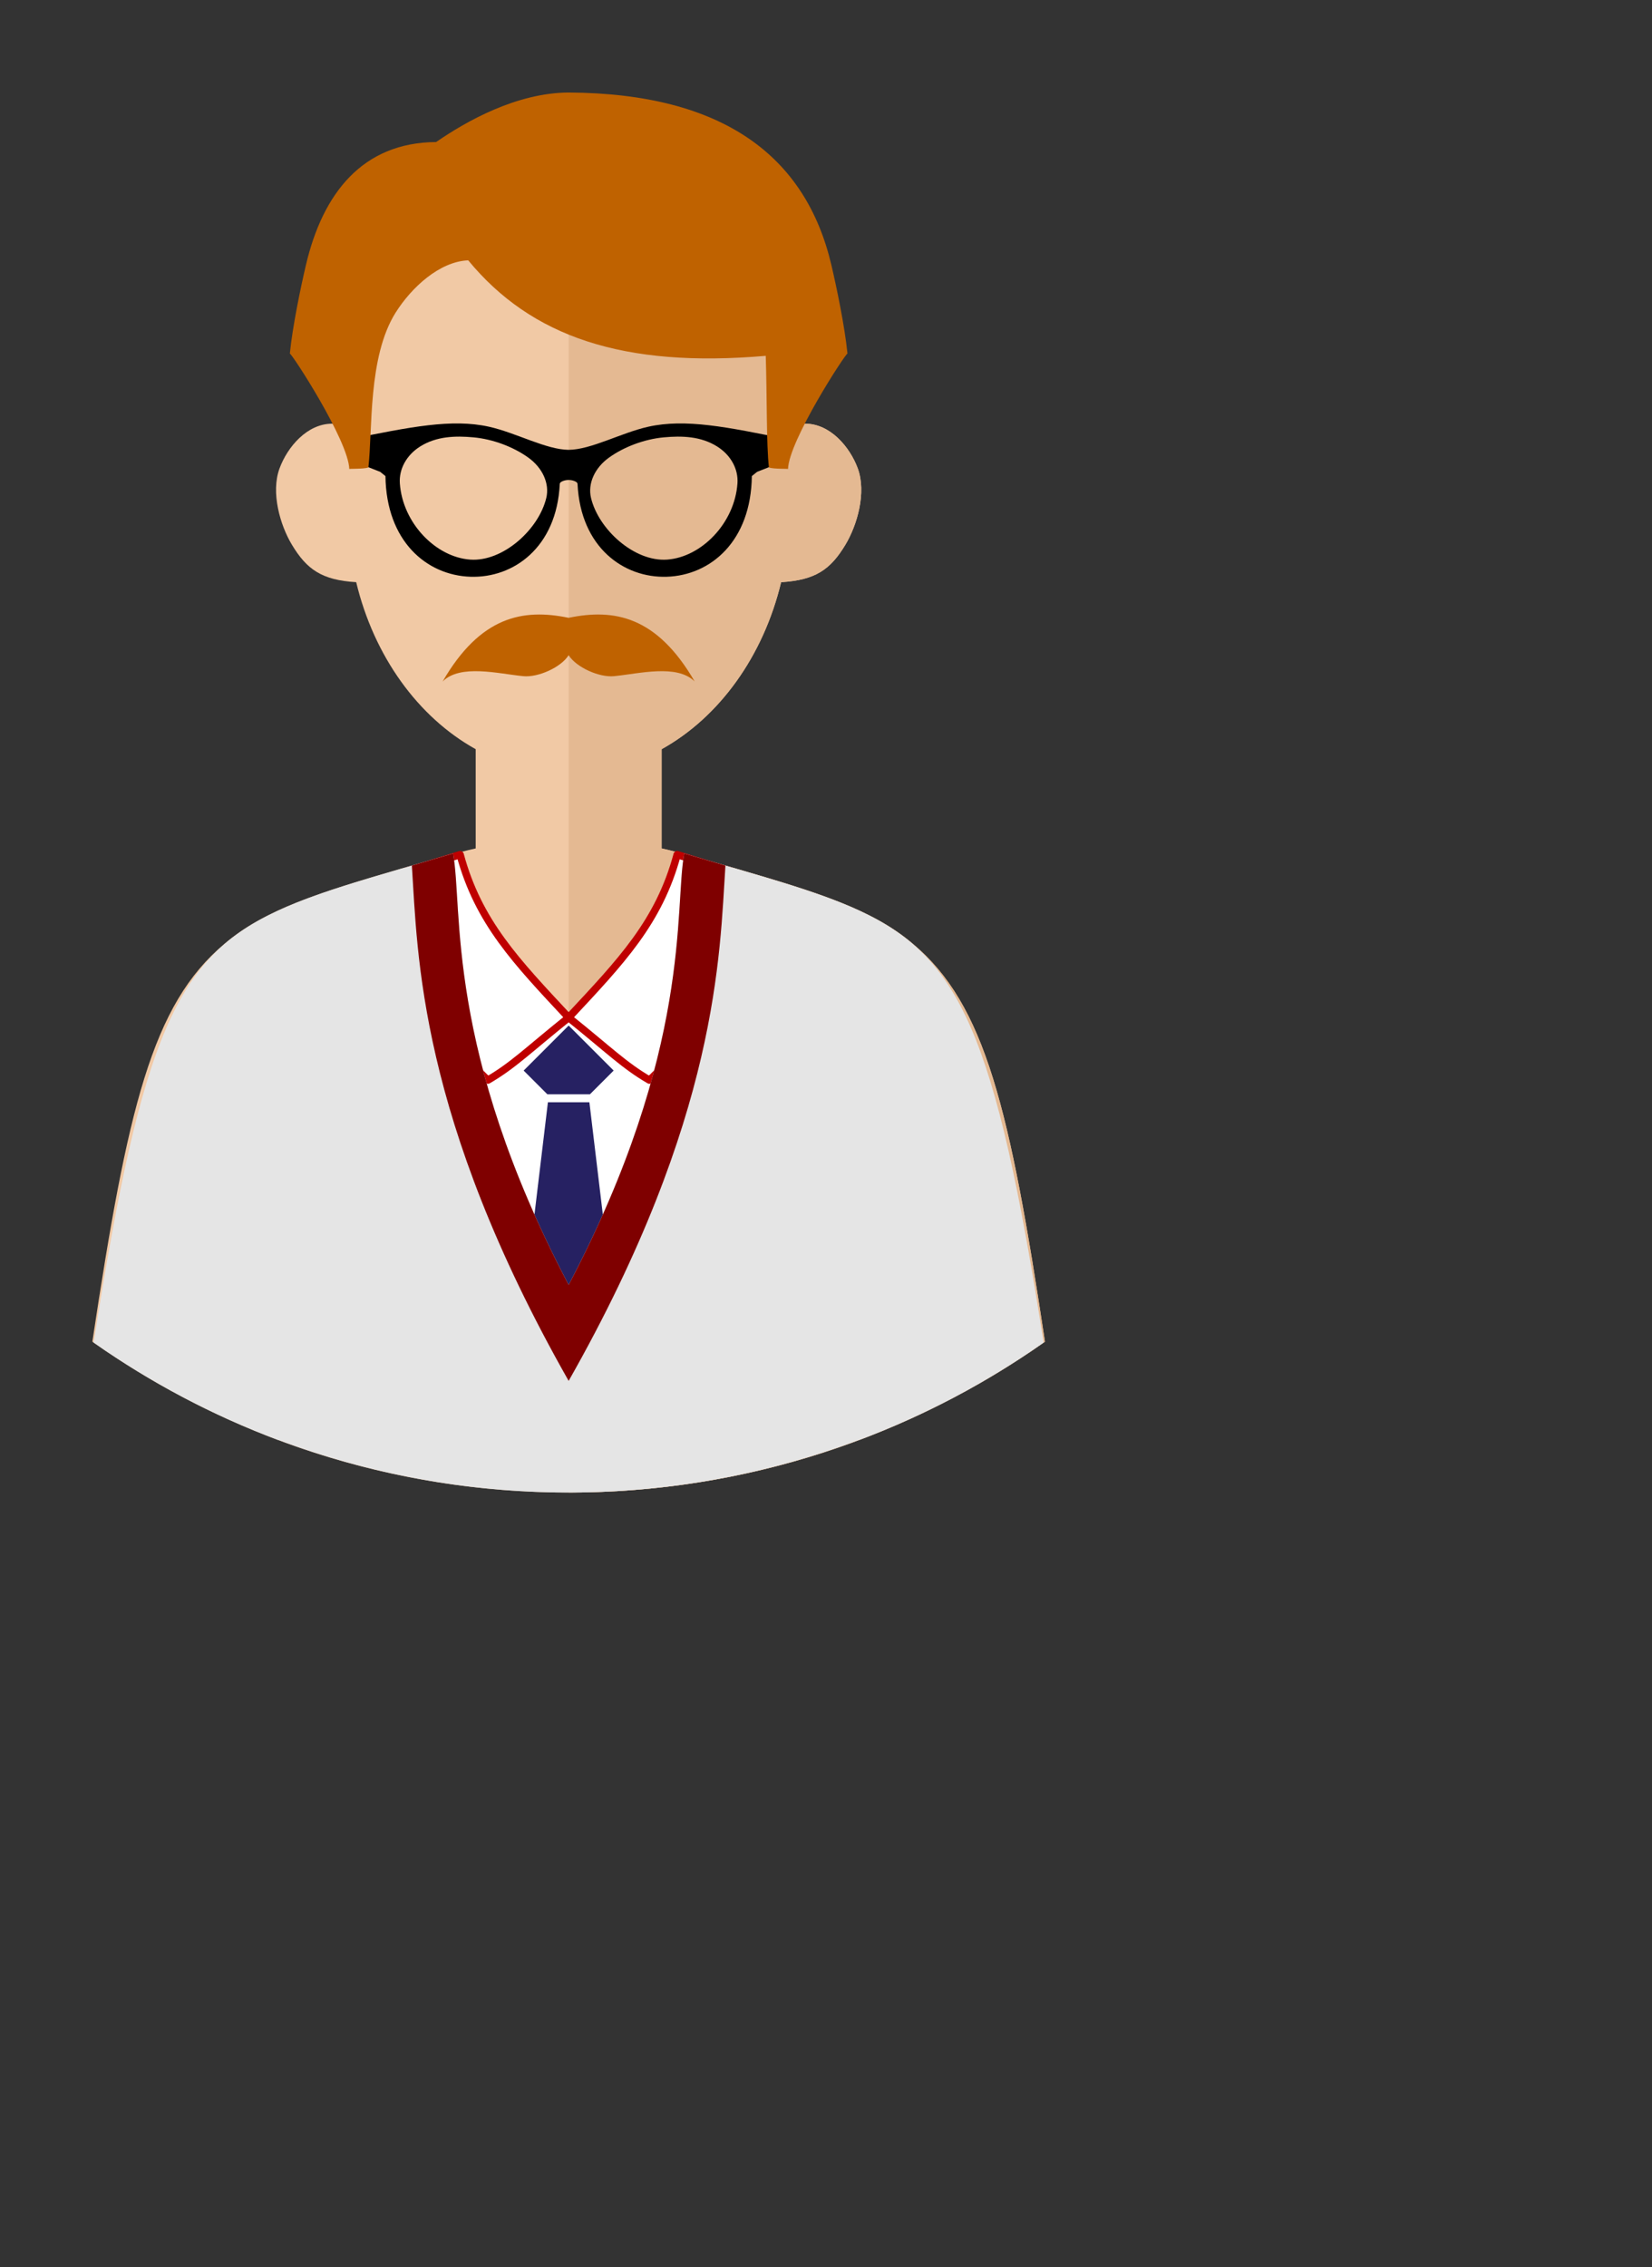 <svg id="svg-persona-food-manufacturer" xmlns="http://www.w3.org/2000/svg" version="1.1" viewBox="0 0 223 306" stroke-width="0.5" overflow="visible">
<rect x="0" y="0" width="223" height="306" fill="#333333" stroke="none"/>
<defs>
<style>
:root{
--on-000000:#000000;
--on-262162:#262162;
--on-7f0000:#7f0000;
--on-bf0000:#bf0000;
--on-bf6200:#bf6200;
--on-e4b992:#e4b992;
--on-e5e5e5:#e5e5e5;
--on-f1c9a5:#f1c9a5;
--on-ffffff:#ffffff;
}
</style>
</defs>
<g transform="matrix(1,0,0,-1,-34.967,259.014)">
<svg id="face" stroke-width="0.0">
<svg id="face-left">
<path fill="#f1c9a5" marker-start="none" marker-end="none" d="M 111.728,57.58 C 135.658,57.58 157.838,65.115 176.023,77.94 C 171.279,109.355 167.997,123.432 158.177,131.643 C 152.738,136.268 145.332,138.577 134.373,141.767 C 131.521,142.596 126.711,143.982 124.277,144.51 L 124.278,157.903 C 132.054,162.221 138.002,170.432 140.407,180.443 C 145.044,180.721 147.083,182.158 149.096,185.514 C 150.676,188.148 151.954,192.542 150.754,195.8 C 149.682,198.711 147.022,201.832 143.663,201.832 C 142.799,201.832 141.959,201.638 141.183,201.288 C 138.882,218.286 126.521,231.276 111.728,231.276 C 96.935,231.276 84.574,218.286 82.273,201.288 C 81.497,201.638 80.657,201.832 79.793,201.832 C 76.434,201.832 73.774,198.711 72.702,195.8 C 71.502,192.542 72.78,188.148 74.36,185.514 C 76.373,182.158 78.412,180.721 83.049,180.443 C 85.454,170.432 91.402,162.221 99.178,157.903 L 99.179,144.51 C 96.745,143.982 91.935,142.596 89.083,141.767 C 78.124,138.577 70.718,136.268 65.279,131.643 C 55.459,123.432 52.177,109.355 47.433,77.94 C 65.618,65.115 87.798,57.58 111.728,57.58 Z"/>
</svg>
<svg id="face-right">
<path fill="#e4b992" marker-start="none" marker-end="none" d="M 111.728,57.58 C 135.658,57.58 157.838,65.115 176.023,77.94 C 171.279,109.355 167.997,123.432 158.177,131.643 C 152.738,136.268 145.332,138.577 134.373,141.767 C 131.521,142.596 126.711,143.982 124.277,144.51 L 124.278,157.903 C 132.054,162.221 138.002,170.432 140.407,180.443 C 145.044,180.721 147.083,182.158 149.096,185.514 C 150.676,188.148 151.954,192.542 150.754,195.8 C 149.682,198.711 147.022,201.832 143.663,201.832 C 142.799,201.832 141.959,201.638 141.183,201.288 C 138.882,218.286 126.521,231.276 111.728,231.276 L 111.728,57.58 Z"/>
</svg>
</svg>
<svg id="male-clothing-dress">
<g id="tmp-329">
<path fill="#ffffff" marker-start="none" marker-end="none" stroke="none" stroke-linejoin="miter" d="M 132.893,142.197 L 111.728,121.507 L 90.563,142.197 C 91.356,130.199 91.452,108.379 111.728,72.65 C 132.004,108.379 132.1,130.199 132.893,142.197 Z"/>
</g>
<g id="tmp-332" fill="#ffffff" stroke-linejoin="round" stroke-linecap="round"
 stroke="#bf0000" stroke-width="1.0">
<g id="tmp-334">
<path marker-start="none" marker-end="none" d="M 92.442,125.698 C 91.294,130.698 90.423,135.907 89.743,141.418 L 89.751,141.42 L 97.079,143.67 C 99.537,134.559 104.648,129.267 111.728,121.679 C 106.15,117.203 104.273,115.252 100.827,113.241 C 98.229,115.513 94.984,120.407 92.442,125.698 Z"/>
</g>
<g id="tmp-337">
<path marker-start="none" marker-end="none" d="M 111.728,121.679 C 118.808,129.267 123.919,134.559 126.377,143.67 L 133.704,141.42 L 133.712,141.418 C 133.032,135.907 132.161,130.698 131.013,125.698 C 128.471,120.407 125.226,115.513 122.629,113.241 C 119.183,115.252 117.306,117.203 111.728,121.679 Z"/>
</g>
</g>
<g id="tmp-341" fill="#262162" stroke-linejoin="miter" stroke-linecap="round" stroke-width="0.5">
<g id="tmp-342">
<path marker-start="none" marker-end="none" d="M 108.852,111.331 L 105.653,114.53 L 111.728,120.605 L 117.804,114.53 L 114.604,111.331 L 108.852,111.331 Z"/>
</g>
<g id="tmp-345">
<path marker-start="none" marker-end="none" d="M 106.802,92.506 L 106.803,92.51 L 108.929,110.252 L 114.527,110.252 L 116.652,92.511 L 116.653,92.507 C 115.139,90.202 113.501,87.893 111.728,85.568 C 109.954,87.893 108.316,90.202 106.802,92.506 Z"/>
</g>
</g>
<g id="tmp-349">
<path fill="#e5e5e5" marker-start="none" marker-end="none" stroke="none" stroke-linejoin="miter" stroke-linecap="round" stroke-width="0.5" d="M 111.728,85.607 C 94.964,117.476 97.5,136.455 96.124,143.82 C 85.976,140.826 78.401,138.844 72.537,136.142 C 58.897,129.855 54.13,119.509 47.607,77.818 C 55.267,72.437 63.632,67.995 72.537,64.655 L 72.537,64.674 C 84.732,60.1 97.94,57.58 111.728,57.58 C 125.516,57.58 138.724,60.1 150.919,64.674 L 150.919,64.655 C 159.824,67.995 168.189,72.437 175.849,77.818 C 169.326,119.509 164.559,129.855 150.919,136.142 C 145.055,138.844 137.48,140.826 127.332,143.82 C 125.956,136.455 128.492,117.476 111.728,85.607 Z"/>
</g>
<g id="tmp-352">
<path fill="#7f0000" marker-start="none" marker-end="none" stroke="none" stroke-linejoin="miter" d="M 90.563,142.196 C 92.325,142.708 94.177,143.245 96.124,143.82 C 97.5,136.455 94.964,117.476 111.728,85.607 C 128.492,117.476 125.956,136.455 127.332,143.82 C 129.278,143.245 131.13,142.708 132.892,142.196 C 132.1,130.199 132.004,108.379 111.728,72.65 C 91.452,108.379 91.356,130.199 90.563,142.196 Z"/>
</g>
</svg>
<svg id="male-accessories-glasses">
<path fill="#000000" stroke="none" stroke-linejoin="miter" d="M 86.999,194.761 L 86.295,195.331 L 84.695,195.961 L 82.205,199.748 C 90.316,201.384 95.96,202.539 100.977,201.423 C 104.617,200.614 108.684,198.328 111.728,198.303 C 114.772,198.328 118.839,200.614 122.479,201.423 C 127.496,202.539 133.14,201.384 141.166,199.748 L 138.761,195.961 L 137.161,195.331 L 136.457,194.761 C 136.346,185.964 130.899,181.367 124.973,181.175 C 119.19,180.987 113.349,185.114 112.928,193.677 C 112.928,193.901 112.698,194.011 112.521,194.084 C 112.033,194.286 111.423,194.286 110.935,194.084 C 110.758,194.011 110.528,193.901 110.528,193.677 C 110.107,185.114 104.266,180.987 98.483,181.175 C 92.557,181.367 87.11,185.964 86.999,194.761 Z M 108.71,191.814 C 109.172,193.743 108.215,195.865 106.289,197.251 C 104.257,198.713 101.505,199.746 98.885,199.989 C 96.461,200.213 93.9,200.148 91.686,198.759 C 89.854,197.61 88.808,195.725 88.941,193.786 C 89.309,188.431 93.779,183.827 98.435,183.489 C 102.831,183.17 107.682,187.528 108.71,191.814 Z M 125.021,183.489 C 129.677,183.827 134.147,188.431 134.515,193.786 C 134.648,195.725 133.602,197.61 131.77,198.759 C 129.556,200.148 126.995,200.213 124.571,199.989 C 121.951,199.746 119.199,198.713 117.167,197.251 C 115.241,195.865 114.284,193.743 114.746,191.814 C 115.774,187.528 120.625,183.17 125.021,183.489 Z"/>
</svg>
<svg id="male-hair-mustache">
<path fill="#bf6200" marker-start="none" marker-end="none" stroke-width="0.0" d="M 128.736,167.045 C 126.334,169.423 121.256,168.093 117.862,167.757 C 115.853,167.558 112.755,168.946 111.728,170.59 C 110.701,168.946 107.603,167.558 105.594,167.757 C 102.2,168.093 97.122,169.423 94.72,167.045 C 99.812,175.835 105.562,176.916 111.728,175.632 C 117.894,176.916 123.644,175.835 128.736,167.045 Z"/>
</svg>
<svg id="male-hair">
<path fill="#bf6200" marker-start="none" marker-end="none" stroke-linecap="round" stroke-width="0.5" d="M 74.092,211.288 C 74.448,214.917 75.556,220.242 76.271,223.279 C 78.551,232.954 83.921,239.779 93.84,239.845 C 97.871,242.629 104.673,246.489 111.728,246.529 C 132.679,246.409 143.748,237.866 147.185,223.279 C 147.9,220.242 149.008,214.917 149.364,211.288 C 149.148,211.379 141.453,199.574 141.339,195.707 C 141.47,195.782 139.501,195.685 138.761,195.917 C 138.411,198.92 138.511,205.534 138.334,210.991 C 119.105,209.325 106.679,213.562 98.171,223.879 C 94.303,223.723 90.499,220.217 88.358,216.8 C 84.606,210.812 85.278,200.914 84.695,195.917 C 83.955,195.685 81.986,195.782 82.117,195.707 C 82.003,199.574 74.308,211.379 74.092,211.288 Z"/>
</svg>
</g>
</svg>